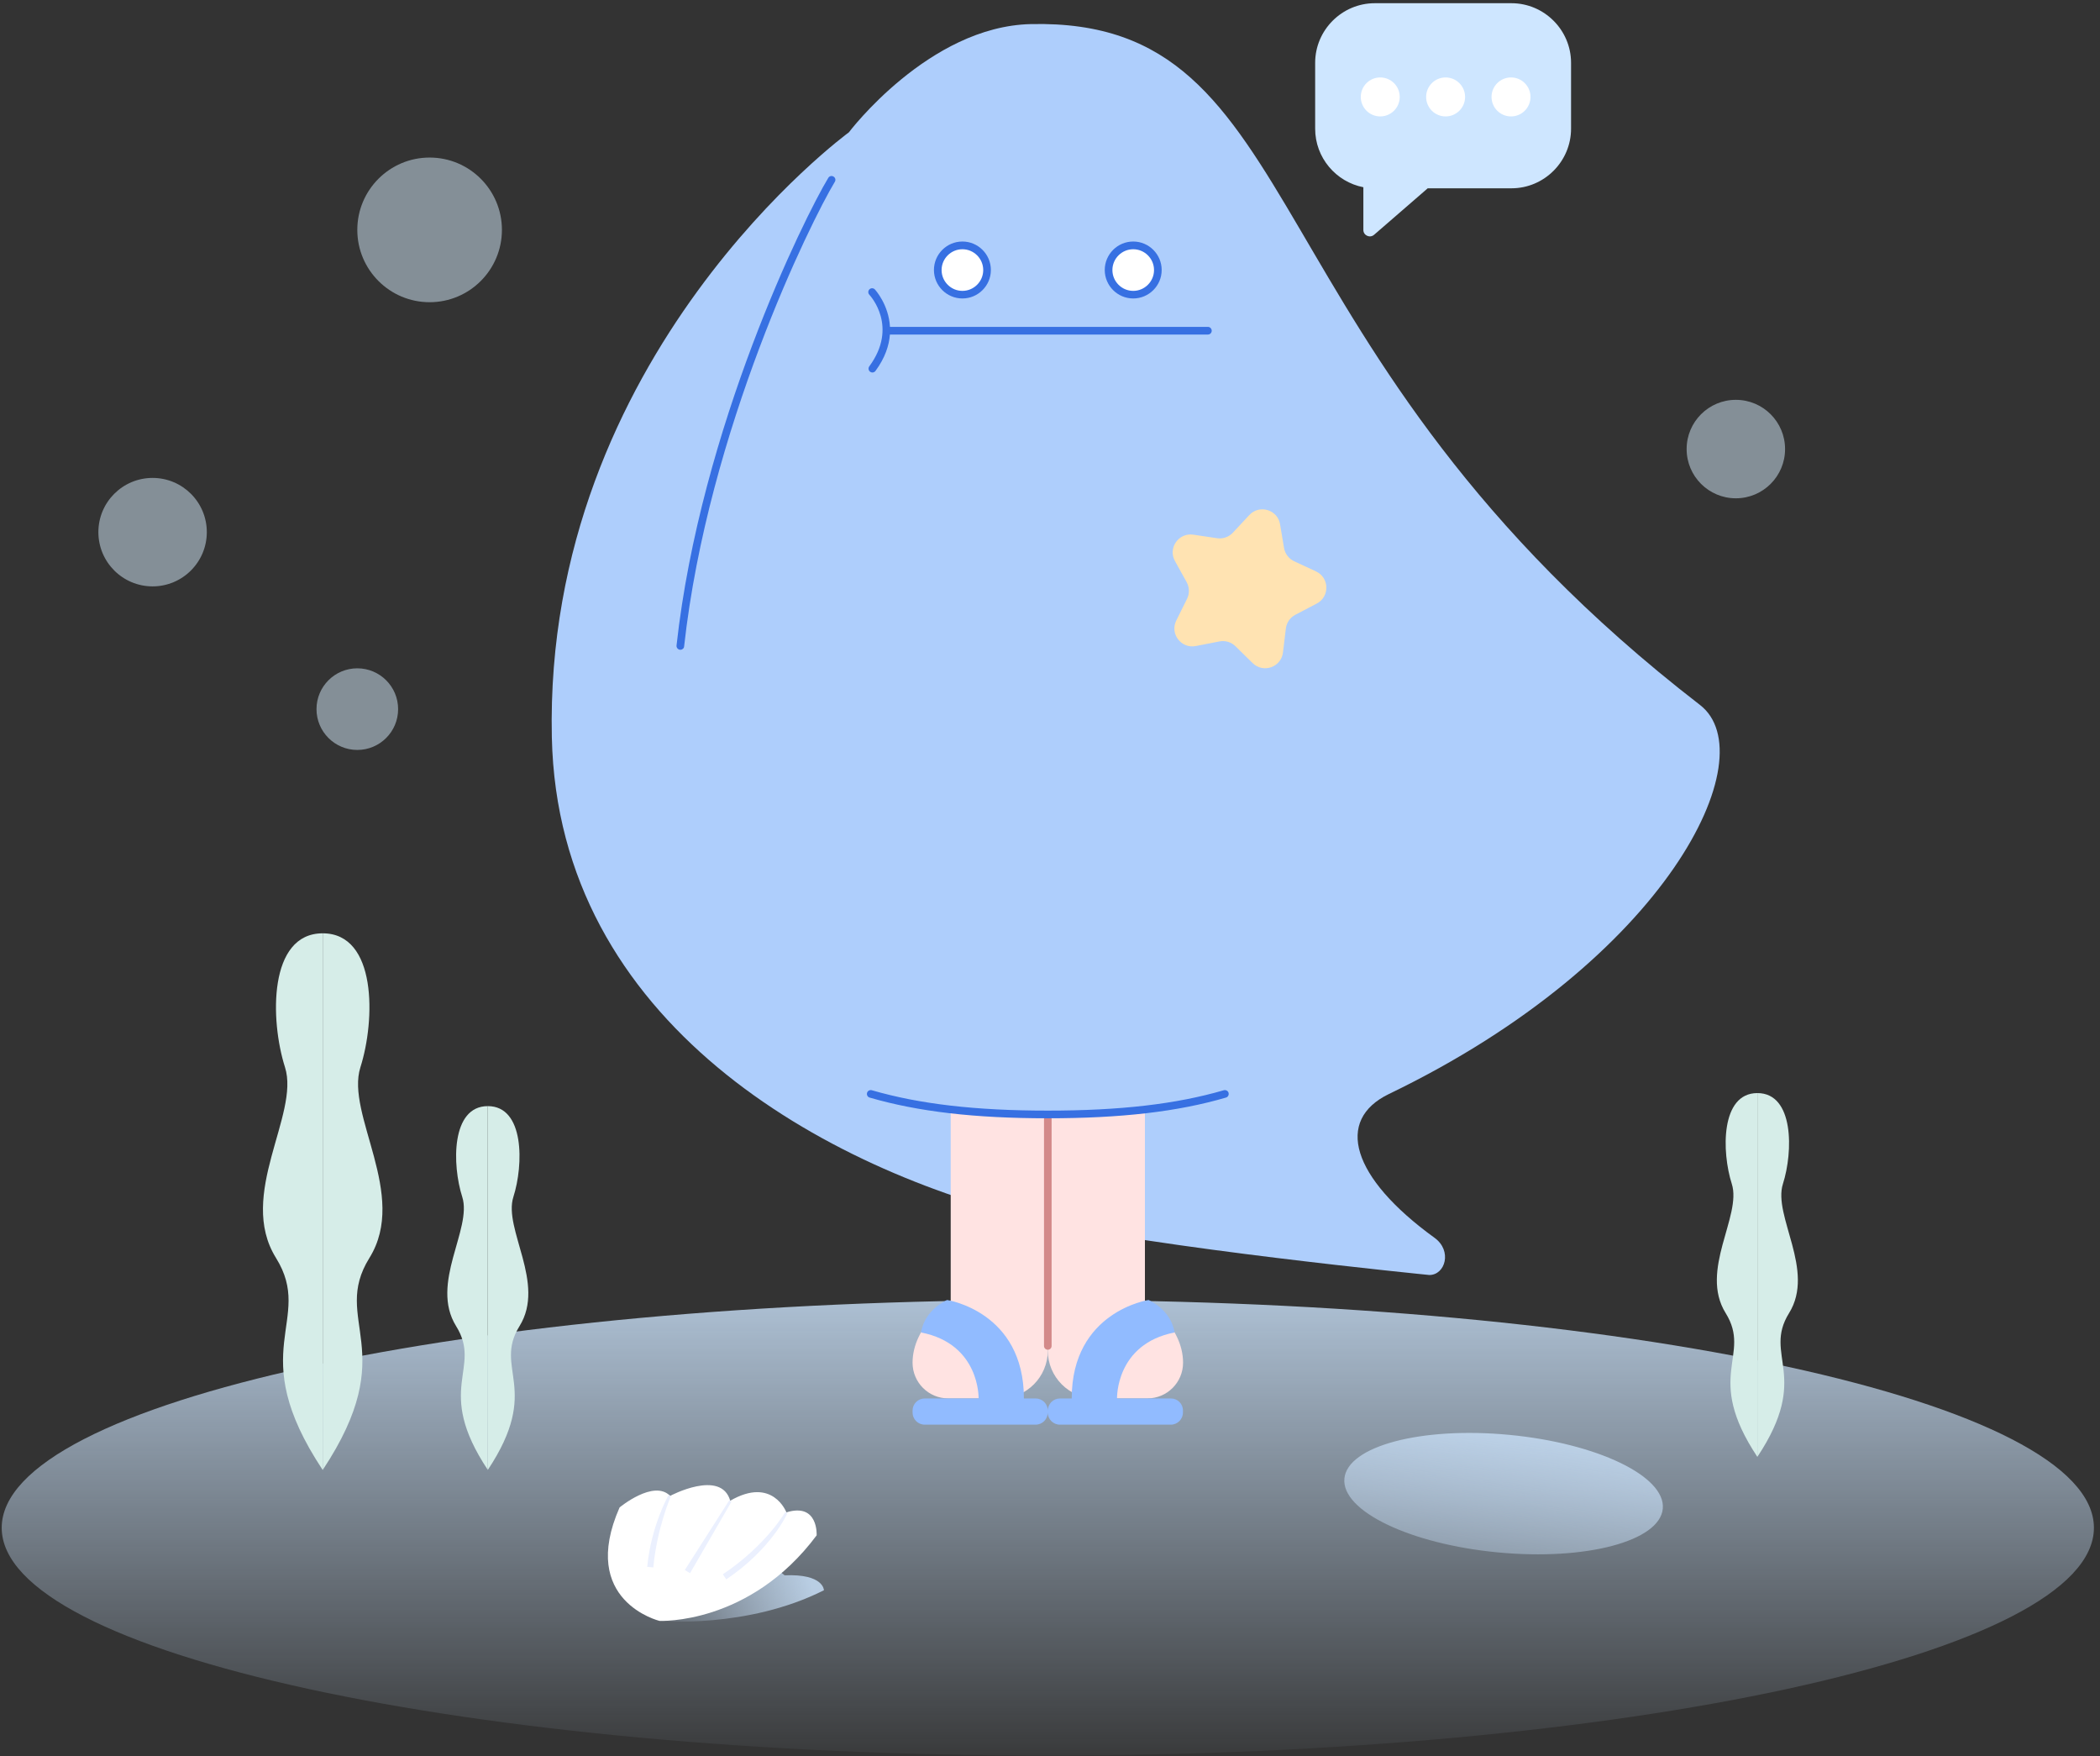 <svg width="183" height="153" viewBox="0 0 183 153" fill="none" xmlns="http://www.w3.org/2000/svg">
<rect x="0" y="0" width="183" height="153" fill="#333333" stroke="none"/>
<path d="M91.309 152.952C141.656 152.952 182.47 144.067 182.47 133.106C182.47 122.145 141.656 113.26 91.309 113.26C40.963 113.26 0.149 122.145 0.149 133.106C0.149 144.067 40.963 152.952 91.309 152.952Z" fill="url(#paint0_linear)"/>
<path d="M144.9 131.442C144.635 134.27 138.207 135.979 130.544 135.251C122.881 134.524 116.889 131.646 117.154 128.818C117.418 125.99 123.846 124.281 131.509 125.008C139.172 125.736 145.164 128.614 144.9 131.442Z" fill="url(#paint1_linear)"/>
<path d="M148.141 61.417C108.14 30.545 114.606 1.526 89.821 2.099C80.934 2.303 73.971 11.532 73.971 11.532C73.971 11.532 47.366 30.926 48.089 64.24C48.629 89.136 71.854 101.926 90.543 106.352C100.438 108.695 124.557 111.082 124.557 111.082C125.941 111.082 126.575 108.971 125.009 107.841C117.754 102.587 116.315 97.587 121.04 95.31C145.335 83.606 153.885 65.85 148.141 61.417Z" fill="#AECEFC"/>
<path d="M83.867 25.667C85.052 25.667 86.012 24.707 86.012 23.522C86.012 22.338 85.052 21.378 83.867 21.378C82.683 21.378 81.723 22.338 81.723 23.522C81.723 24.707 82.683 25.667 83.867 25.667Z" fill="white"/>
<path d="M83.867 26.003C82.5 26.003 81.386 24.89 81.386 23.523C81.386 22.156 82.5 21.042 83.867 21.042C85.234 21.042 86.348 22.156 86.348 23.523C86.348 24.89 85.234 26.003 83.867 26.003ZM83.867 21.715C82.869 21.715 82.053 22.53 82.053 23.528C82.053 24.526 82.869 25.342 83.867 25.342C84.865 25.342 85.681 24.526 85.681 23.528C85.681 22.53 84.865 21.715 83.867 21.715Z" fill="#3770E2"/>
<path d="M98.752 25.667C99.936 25.667 100.896 24.707 100.896 23.522C100.896 22.338 99.936 21.378 98.752 21.378C97.568 21.378 96.608 22.338 96.608 23.522C96.608 24.707 97.568 25.667 98.752 25.667Z" fill="white"/>
<path d="M98.752 26.003C97.385 26.003 96.271 24.89 96.271 23.523C96.271 22.156 97.385 21.042 98.752 21.042C100.119 21.042 101.232 22.156 101.232 23.523C101.232 24.89 100.119 26.003 98.752 26.003ZM98.752 21.715C97.754 21.715 96.938 22.53 96.938 23.528C96.938 24.526 97.754 25.342 98.752 25.342C99.749 25.342 100.565 24.526 100.565 23.528C100.565 22.53 99.749 21.715 98.752 21.715Z" fill="#3770E2"/>
<path d="M108.868 44.873L107.434 46.411C107.082 46.786 106.569 46.968 106.062 46.891L103.983 46.582C102.704 46.395 101.762 47.751 102.39 48.881L103.41 50.722C103.658 51.169 103.669 51.715 103.443 52.172L102.506 54.057C101.927 55.215 102.93 56.533 104.204 56.285L106.271 55.882C106.773 55.783 107.297 55.943 107.661 56.301L109.16 57.773C110.086 58.677 111.646 58.131 111.801 56.847L112.054 54.758C112.115 54.245 112.424 53.798 112.881 53.561L114.744 52.586C115.891 51.985 115.853 50.331 114.684 49.785L112.776 48.897C112.313 48.682 111.983 48.247 111.894 47.74L111.547 45.667C111.332 44.404 109.75 43.925 108.868 44.873Z" fill="#FFE3B2"/>
<path d="M59.291 56.61C59.28 56.61 59.269 56.61 59.252 56.61C59.07 56.588 58.938 56.423 58.955 56.241C61.049 37.255 70.063 18.996 72.18 15.495C72.274 15.335 72.483 15.286 72.637 15.385C72.797 15.479 72.847 15.683 72.748 15.843C70.647 19.321 61.7 37.453 59.616 56.318C59.605 56.489 59.456 56.61 59.291 56.61Z" fill="#3770E2"/>
<path d="M105.263 28.479H77.555C77.445 26.527 76.26 25.237 76.238 25.215C76.111 25.083 75.901 25.077 75.769 25.204C75.637 25.331 75.631 25.54 75.752 25.673C75.857 25.783 78.299 28.462 75.752 31.919C75.642 32.068 75.675 32.277 75.824 32.387C75.885 32.431 75.951 32.453 76.023 32.453C76.127 32.453 76.227 32.404 76.293 32.316C77.131 31.174 77.478 30.099 77.55 29.146H105.263C105.445 29.146 105.593 28.997 105.593 28.815C105.593 28.633 105.445 28.479 105.263 28.479Z" fill="#3770E2"/>
<path d="M82.847 96.634V113.299C82.847 113.299 79.523 115.471 79.523 118.724C79.523 120.438 80.912 121.833 82.632 121.833H87.147C89.446 121.833 91.309 119.97 91.309 117.671V97.064" fill="#FFE3E2"/>
<path d="M99.772 96.634V113.299C99.772 113.299 103.096 115.471 103.096 118.724C103.096 120.438 101.707 121.833 99.987 121.833H95.472C93.173 121.833 91.309 119.97 91.309 117.671V97.064" fill="#FFE3E2"/>
<path d="M102.037 121.838H97.341C97.341 121.838 97.203 117.091 102.357 116.088C102.026 114.059 100.086 113.26 100.086 113.26C100.086 113.26 93.388 114.252 93.393 121.838H92.368C91.784 121.838 91.309 122.312 91.309 122.896C91.309 122.312 90.835 121.838 90.251 121.838H89.226C89.231 114.252 82.533 113.26 82.533 113.26C82.533 113.26 80.593 114.059 80.262 116.088C85.416 117.091 85.278 121.838 85.278 121.838H80.582C79.997 121.838 79.523 122.312 79.523 122.896V123.062C79.523 123.646 79.997 124.12 80.582 124.12H90.246C90.83 124.12 91.304 123.646 91.304 123.062C91.304 123.646 91.778 124.12 92.362 124.12H102.026C102.611 124.12 103.085 123.646 103.085 123.062V122.896C103.096 122.312 102.622 121.838 102.037 121.838Z" fill="#91BBFF"/>
<path d="M91.309 117.594C91.127 117.594 90.978 117.445 90.978 117.263V97.477C90.978 97.295 91.127 97.147 91.309 97.147C91.491 97.147 91.64 97.295 91.64 97.477V117.263C91.64 117.445 91.491 117.594 91.309 117.594Z" fill="#D38989"/>
<path d="M131.713 0.28H119.8C116.944 0.28 114.607 2.618 114.607 5.473V11.218C114.607 13.737 116.42 15.848 118.807 16.312V20.033C118.807 20.512 119.375 20.771 119.739 20.457L124.414 16.405H131.713C134.569 16.405 136.906 14.068 136.906 11.212V5.473C136.906 2.618 134.569 0.28 131.713 0.28Z" fill="#CEE6FF"/>
<path d="M120.279 10.143C121.217 10.143 121.977 9.383 121.977 8.445C121.977 7.507 121.217 6.747 120.279 6.747C119.342 6.747 118.582 7.507 118.582 8.445C118.582 9.383 119.342 10.143 120.279 10.143Z" fill="white"/>
<path d="M125.974 10.143C126.912 10.143 127.672 9.383 127.672 8.445C127.672 7.507 126.912 6.747 125.974 6.747C125.037 6.747 124.277 7.507 124.277 8.445C124.277 9.383 125.037 10.143 125.974 10.143Z" fill="white"/>
<path d="M131.675 10.143C132.612 10.143 133.372 9.383 133.372 8.445C133.372 7.507 132.612 6.747 131.675 6.747C130.737 6.747 129.977 7.507 129.977 8.445C129.977 9.383 130.737 10.143 131.675 10.143Z" fill="white"/>
<path d="M91.31 97.428C84.948 97.428 80.014 96.854 75.785 95.625C75.609 95.575 75.504 95.388 75.559 95.211C75.609 95.035 75.796 94.936 75.973 94.985C80.141 96.193 85.014 96.76 91.31 96.76C97.605 96.76 102.479 96.198 106.646 94.985C106.823 94.936 107.01 95.035 107.06 95.211C107.109 95.388 107.01 95.575 106.834 95.625C102.605 96.86 97.671 97.428 91.31 97.428Z" fill="#3770E2"/>
<path opacity="0.5" d="M13.297 51.087C15.907 51.087 18.022 48.971 18.022 46.362C18.022 43.753 15.907 41.638 13.297 41.638C10.688 41.638 8.573 43.753 8.573 46.362C8.573 48.971 10.688 51.087 13.297 51.087Z" fill="#D6EDFC"/>
<path opacity="0.5" d="M151.267 43.413C153.636 43.413 155.556 41.493 155.556 39.124C155.556 36.755 153.636 34.835 151.267 34.835C148.898 34.835 146.978 36.755 146.978 39.124C146.978 41.493 148.898 43.413 151.267 43.413Z" fill="#D6EDFC"/>
<path opacity="0.5" d="M31.137 65.337C33.1 65.337 34.693 63.745 34.693 61.781C34.693 59.818 33.1 58.226 31.137 58.226C29.173 58.226 27.581 59.818 27.581 61.781C27.581 63.745 29.173 65.337 31.137 65.337Z" fill="#D6EDFC"/>
<path opacity="0.5" d="M37.438 26.329C40.918 26.329 43.739 23.508 43.739 20.028C43.739 16.548 40.918 13.727 37.438 13.727C33.958 13.727 31.137 16.548 31.137 20.028C31.137 23.508 33.958 26.329 37.438 26.329Z" fill="#D6EDFC"/>
<path d="M28.121 81.314C23.391 81.314 23.524 88.866 24.836 92.984C26.148 97.102 20.635 104.093 24.047 109.589C27.465 115.08 21.159 117.577 28.121 128.068" fill="#D6EDE8"/>
<path d="M28.122 81.314C32.852 81.314 32.719 88.866 31.407 92.984C30.095 97.102 35.608 104.093 32.196 109.589C28.778 115.08 35.084 117.577 28.122 128.068" fill="#D6EDE8"/>
<path d="M42.509 96.369C39.301 96.369 39.389 101.491 40.282 104.28C41.175 107.075 37.432 111.811 39.748 115.537C42.063 119.264 37.785 120.956 42.509 128.062" fill="#D6EDE8"/>
<path d="M42.51 96.369C45.718 96.369 45.63 101.491 44.737 104.28C43.844 107.075 47.587 111.811 45.271 115.537C42.956 119.264 47.234 120.956 42.51 128.062" fill="#D6EDE8"/>
<path d="M153.141 95.233C149.933 95.233 150.021 100.355 150.914 103.144C151.807 105.934 148.064 110.675 150.379 114.402C152.695 118.128 148.417 119.821 153.141 126.927" fill="#D6EDE8"/>
<path d="M153.142 95.233C156.35 95.233 156.262 100.355 155.369 103.144C154.476 105.934 158.219 110.675 155.904 114.402C153.588 118.128 157.866 119.821 153.142 126.927" fill="#D6EDE8"/>
<path d="M62.191 136.21C66.656 135.51 68.371 137.247 68.371 137.247C71.8 137.098 71.8 138.548 71.8 138.548C65.079 141.933 57.466 141.216 57.466 141.216C57.466 141.216 51.54 138.553 55.432 134.772C55.432 134.772 56.672 134.06 57.538 135.009C57.532 135.003 60.989 134.705 62.191 136.21Z" fill="url(#paint2_linear)"/>
<path d="M63.635 130.747C67.339 128.603 68.53 131.762 68.53 131.762C71.331 130.896 71.165 133.763 71.165 133.763C65.322 141.602 57.466 141.216 57.466 141.216C57.466 141.216 50.398 139.491 53.993 131.332C53.993 131.332 56.975 128.862 58.398 130.328C58.392 130.323 62.835 127.963 63.635 130.747Z" fill="white"/>
<path d="M56.931 136.559L56.402 136.509C56.733 132.97 58.221 130.329 58.276 130.219L58.464 130.362C58.447 130.39 57.251 133.124 56.931 136.559Z" fill="#EBF0FE"/>
<path d="M63.288 137.6L62.99 137.159C66.794 134.601 68.42 131.751 68.437 131.724L68.63 131.817C68.569 131.939 67.218 134.954 63.288 137.6Z" fill="#EBF0FE"/>
<path d="M60.134 137.059L59.677 136.784L63.558 130.703L63.751 130.813L60.134 137.059Z" fill="#EBF0FE"/>
<defs>
<linearGradient id="paint0_linear" x1="91.308" y1="112.414" x2="91.308" y2="165.425" gradientUnits="userSpaceOnUse">
<stop offset="0.001" stop-color="#CEE6FF" stop-opacity="0.8"/>
<stop offset="0.008" stop-color="#CEE6FF" stop-opacity="0.793"/>
<stop offset="0.807" stop-color="#CEE6FF" stop-opacity="0"/>
</linearGradient>
<linearGradient id="paint1_linear" x1="132.106" y1="123.071" x2="128.557" y2="146.289" gradientUnits="userSpaceOnUse">
<stop offset="0.001" stop-color="#CEE6FF" stop-opacity="0.8"/>
<stop offset="0.133" stop-color="#CEE6FF" stop-opacity="0.695"/>
<stop offset="1" stop-color="#CEE6FF" stop-opacity="0"/>
</linearGradient>
<linearGradient id="paint2_linear" x1="69.969" y1="135.214" x2="56.068" y2="138.856" gradientUnits="userSpaceOnUse">
<stop offset="0.001" stop-color="#CEE6FF" stop-opacity="0.8"/>
<stop offset="0.859" stop-color="#CEE6FF" stop-opacity="0.113"/>
<stop offset="1" stop-color="#CEE6FF" stop-opacity="0"/>
</linearGradient>
</defs>
</svg>
